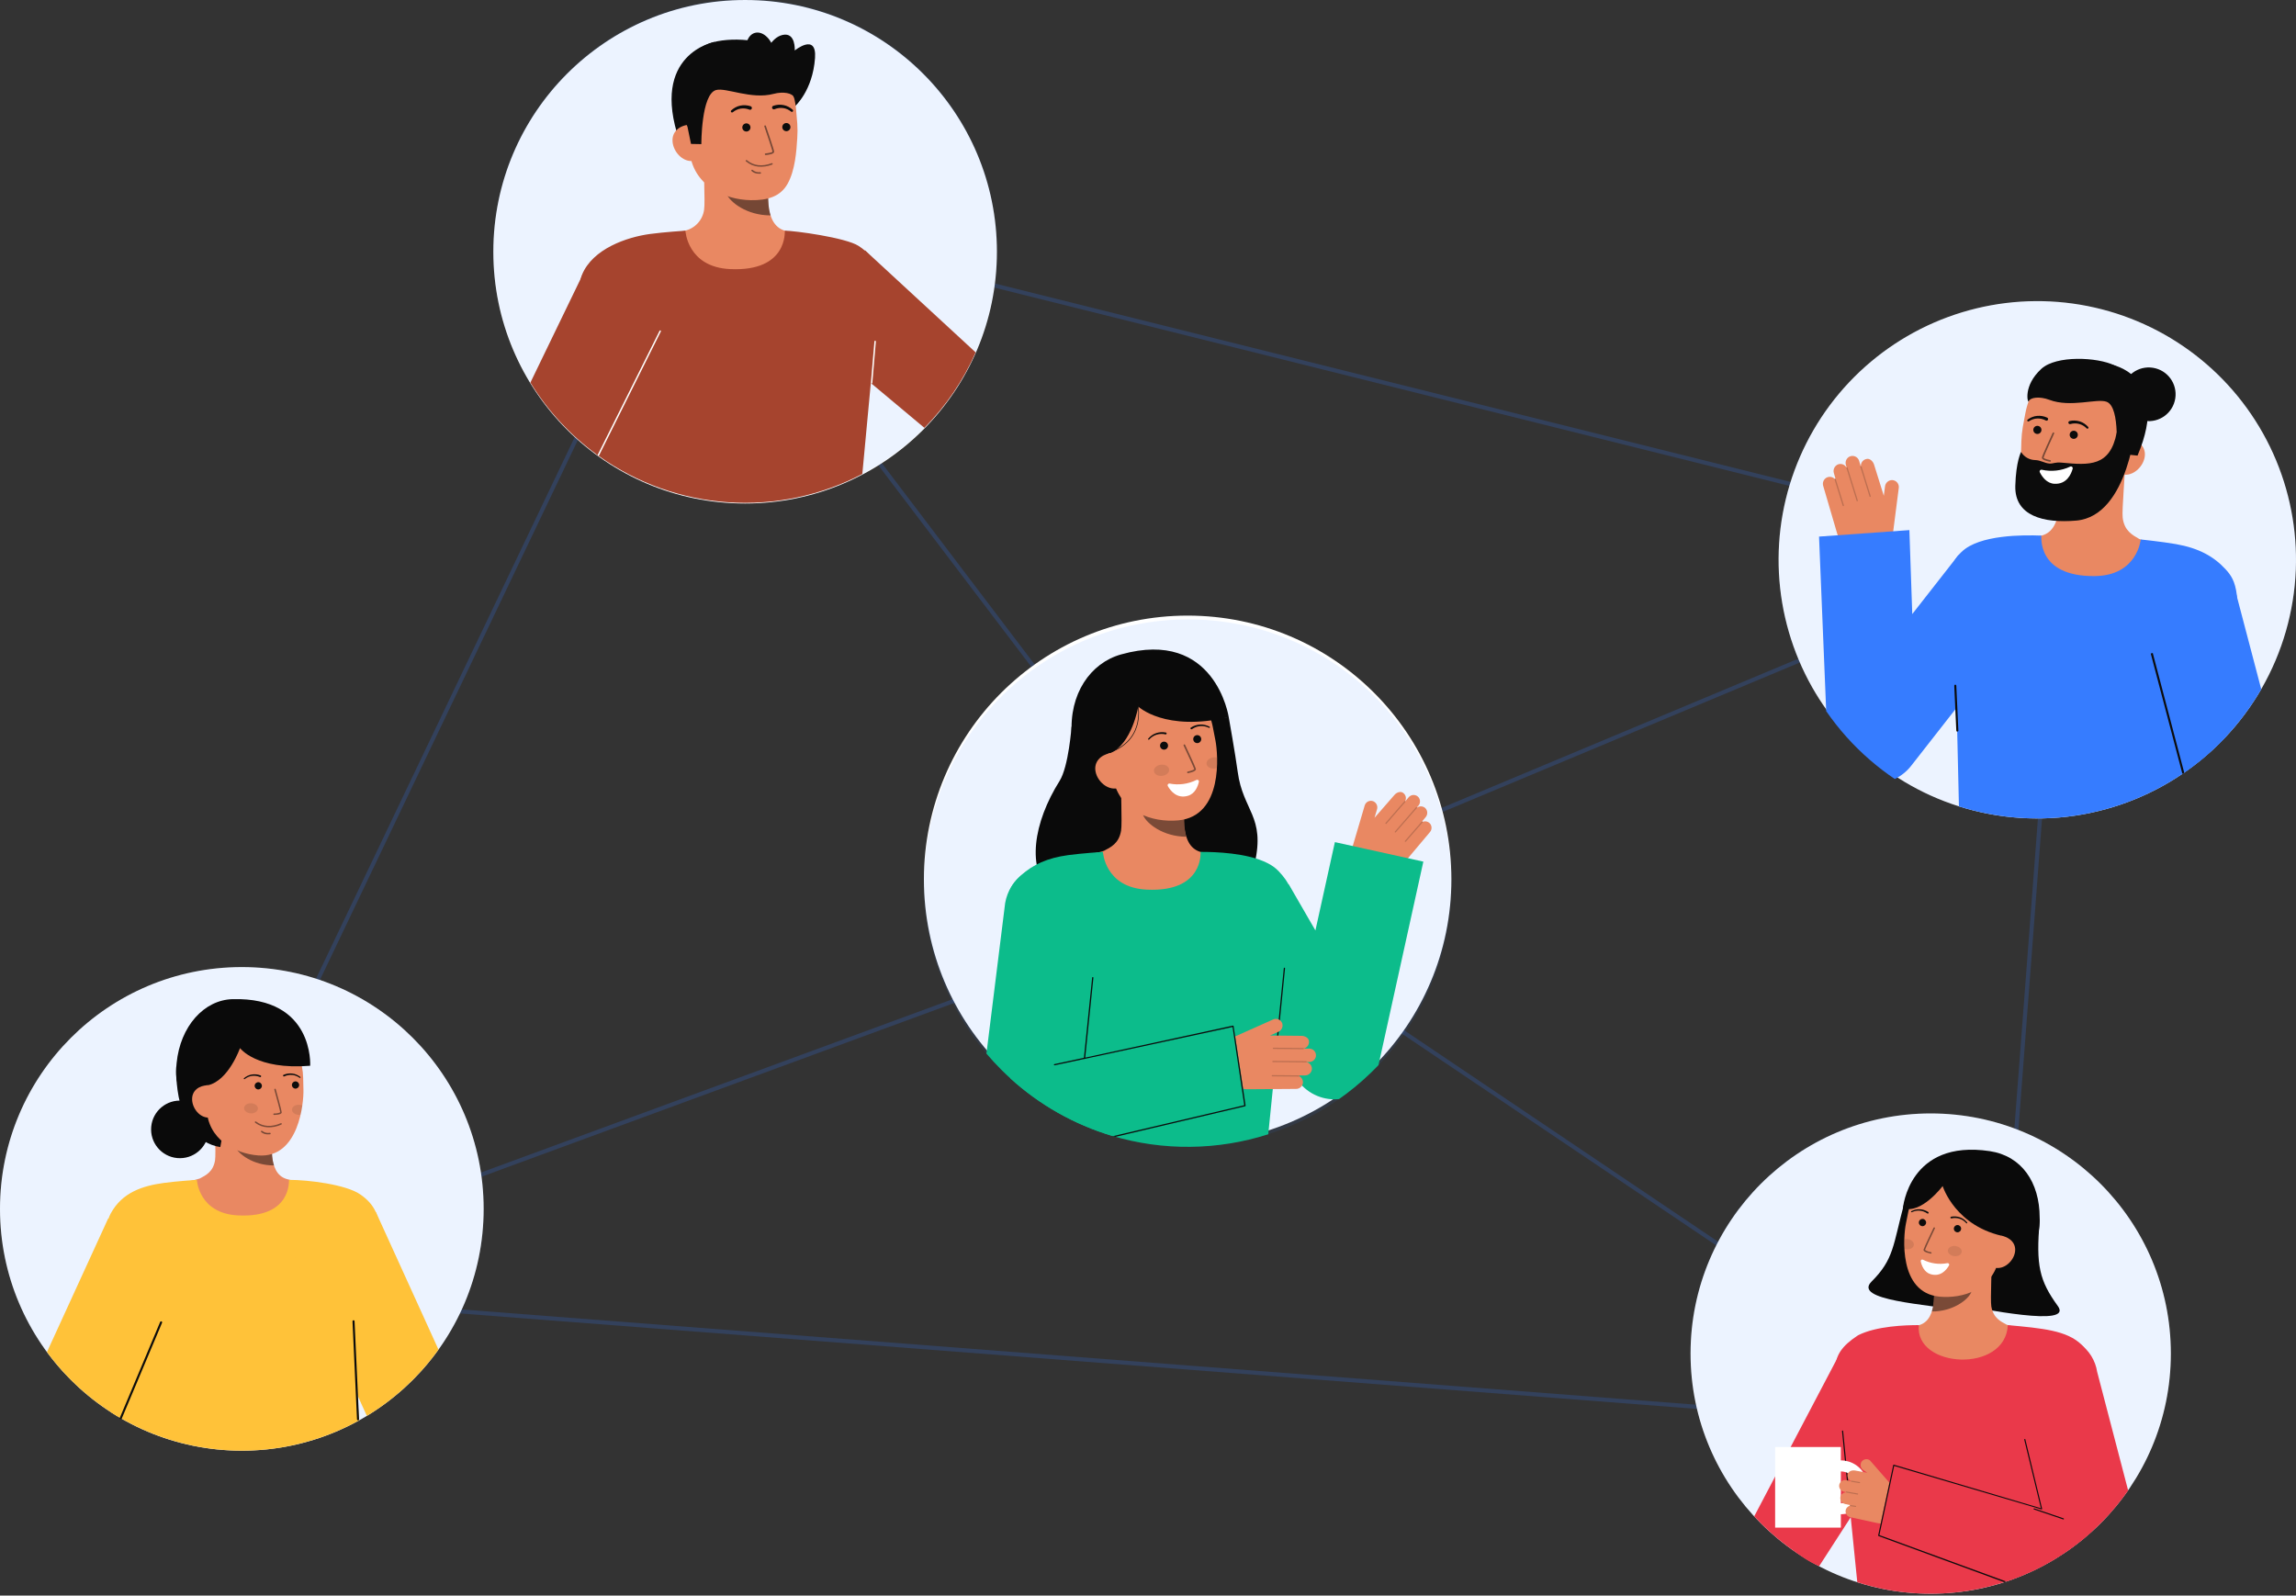 <svg id="ezZc1MtSrIq1" xmlns="http://www.w3.org/2000/svg" xmlns:xlink="http://www.w3.org/1999/xlink" viewBox="0 0 600 417" shape-rendering="geometricPrecision" text-rendering="geometricPrecision">
<rect x="0" y="0" width="600" height="417" fill="#333333" stroke="none"/>
<style><![CDATA[
#ezZc1MtSrIq9_tr {animation: ezZc1MtSrIq9_tr__tr 2000ms linear infinite normal forwards}@keyframes ezZc1MtSrIq9_tr__tr { 0% {transform: translate(547.241px,115.747px) rotate(8.835deg)} 30% {transform: translate(547.241px,115.747px) rotate(0deg)} 100% {transform: translate(547.241px,115.747px) rotate(8.835deg)}} #ezZc1MtSrIq24_to {animation: ezZc1MtSrIq24_to__to 2000ms linear infinite normal forwards}@keyframes ezZc1MtSrIq24_to__to { 0% {transform: translate(501.922px,162.446px)} 50% {transform: translate(502.664px,164.338px)} 100% {transform: translate(501.922px,162.446px)}} #ezZc1MtSrIq24_tr {animation: ezZc1MtSrIq24_tr__tr 2000ms linear infinite normal forwards}@keyframes ezZc1MtSrIq24_tr__tr { 0% {transform: rotate(5deg)} 50% {transform: rotate(0deg)} 100% {transform: rotate(5deg)}} #ezZc1MtSrIq51_to {animation: ezZc1MtSrIq51_to__to 2000ms linear infinite normal forwards}@keyframes ezZc1MtSrIq51_to__to { 0% {transform: translate(312.719px,193.204px)} 15% {transform: translate(313.718px,193.198px)} 45% {transform: translate(313.718px,193.198px)} 70% {transform: translate(312.719px,193.204px)} 100% {transform: translate(312.719px,193.204px)}} #ezZc1MtSrIq52_to {animation: ezZc1MtSrIq52_to__to 2000ms linear infinite normal forwards}@keyframes ezZc1MtSrIq52_to__to { 0% {transform: translate(304.055px,194.963px)} 15% {transform: translate(305.055px,194.956px)} 45% {transform: translate(305.055px,194.956px)} 70% {transform: translate(304.055px,194.963px)} 100% {transform: translate(304.055px,194.963px)}} #ezZc1MtSrIq54_to {animation: ezZc1MtSrIq54_to__to 2000ms linear infinite normal forwards}@keyframes ezZc1MtSrIq54_to__to { 0% {transform: translate(345.201px,247.149px)} 50% {transform: translate(345.614px,244.528px)} 100% {transform: translate(345.201px,247.149px)}} #ezZc1MtSrIq54_tr {animation: ezZc1MtSrIq54_tr__tr 2000ms linear infinite normal forwards}@keyframes ezZc1MtSrIq54_tr__tr { 0% {transform: rotate(0deg)} 50% {transform: rotate(-5.153deg)} 100% {transform: rotate(0deg)}} #ezZc1MtSrIq79_tr {animation: ezZc1MtSrIq79_tr__tr 2000ms linear infinite normal forwards}@keyframes ezZc1MtSrIq79_tr__tr { 0% {transform: translate(60.663px,282.43px) rotate(5.271deg)} 50% {transform: translate(60.663px,282.43px) rotate(-4.504deg)} 100% {transform: translate(60.663px,282.43px) rotate(5.271deg)}} #ezZc1MtSrIq95_to {animation: ezZc1MtSrIq95_to__to 2000ms linear infinite normal forwards}@keyframes ezZc1MtSrIq95_to__to { 0% {transform: translate(31.274px,344.419px)} 50% {transform: translate(30.312px,342.139px)} 100% {transform: translate(31.274px,344.419px)}} #ezZc1MtSrIq95_tr {animation: ezZc1MtSrIq95_tr__tr 2000ms linear infinite normal forwards}@keyframes ezZc1MtSrIq95_tr__tr { 0% {transform: rotate(0deg)} 50% {transform: rotate(5deg)} 100% {transform: rotate(0deg)}} #ezZc1MtSrIq96_to {animation: ezZc1MtSrIq96_to__to 2000ms linear infinite normal forwards}@keyframes ezZc1MtSrIq96_to__to { 0% {transform: translate(95.388px,343.403px)} 50% {transform: translate(97.277px,342.139px)} 100% {transform: translate(95.388px,343.403px)}} #ezZc1MtSrIq96_tr {animation: ezZc1MtSrIq96_tr__tr 2000ms linear infinite normal forwards}@keyframes ezZc1MtSrIq96_tr__tr { 0% {transform: rotate(0deg)} 50% {transform: rotate(-5.095deg)} 100% {transform: rotate(0deg)}} #ezZc1MtSrIq102_tr {animation: ezZc1MtSrIq102_tr__tr 2000ms linear infinite normal forwards}@keyframes ezZc1MtSrIq102_tr__tr { 0% {transform: translate(193.176px,30.083px) rotate(6.174deg)} 50% {transform: translate(193.176px,30.083px) rotate(0deg)} 100% {transform: translate(193.176px,30.083px) rotate(6.174deg)}} #ezZc1MtSrIq120_to {animation: ezZc1MtSrIq120_to__to 2000ms linear infinite normal forwards}@keyframes ezZc1MtSrIq120_to__to { 0% {transform: translate(232.376px,88.804px)} 50% {transform: translate(231.494px,90.541px)} 100% {transform: translate(232.376px,88.804px)}} #ezZc1MtSrIq120_tr {animation: ezZc1MtSrIq120_tr__tr 2000ms linear infinite normal forwards}@keyframes ezZc1MtSrIq120_tr__tr { 0% {transform: rotate(0deg)} 50% {transform: rotate(4.715deg)} 100% {transform: rotate(0deg)}} #ezZc1MtSrIq142_to {animation: ezZc1MtSrIq142_to__to 2000ms linear infinite normal forwards}@keyframes ezZc1MtSrIq142_to__to { 0% {transform: translate(510.01px,381.346px)} 50% {transform: translate(508.437px,381.7px)} 100% {transform: translate(510.01px,381.346px)}} #ezZc1MtSrIq142_tr {animation: ezZc1MtSrIq142_tr__tr 2000ms linear infinite normal forwards}@keyframes ezZc1MtSrIq142_tr__tr { 0% {transform: rotate(0deg)} 50% {transform: rotate(4deg)} 100% {transform: rotate(0deg)}}
]]></style>
<g clip-path="url(#ezZc1MtSrIq154)"><g><path d="M179.435,53.998l-.427-.108L43.61,337.358L520.917,374.204l.538.041l17.489-230.111.034-.453L179.435,53.998ZM316.55,236.293L45.488,335.921L179.409,55.548L316.55,236.293Zm.795.854L518.969,372.972L46.937,336.536L317.345,237.147Zm.249-1.257L180.656,55.41L536.703,144.22L317.594,235.89ZM520.493,372.703L318.546,236.659l219.258-91.733-17.311,227.777Z" opacity="0.2" fill="#367cff"/><path d="M599.948,148.926c-.431,10.912-3.499,21.558-8.939,31.028-5.441,9.47-13.093,17.481-22.304,23.35-9.21,5.869-19.704,9.421-30.586,10.352-10.881.931-21.827-.787-31.9-5.006-4.725-1.98-9.205-4.497-13.354-7.502-7.93-5.725-14.53-13.095-19.349-21.606v-.007c-5.137-9.103-8.095-19.273-8.639-29.712s1.34-20.861,5.504-30.449s10.494-18.08,18.493-24.808c8-6.729,17.45-11.51,27.61-13.97c10.159-2.46,20.75-2.53,30.941-.206c10.192,2.324,19.705,6.98,27.793,13.602c8.088,6.622,14.531,15.028,18.822,24.56c4.291,9.531,6.313,19.928,5.908,30.373v.001Z" fill="#fff"/><g transform="translate(0 0)"><path d="M599.948,148.926c-.431,10.912-3.499,21.558-8.939,31.028-5.441,9.47-13.093,17.481-22.304,23.35-9.21,5.869-19.704,9.421-30.586,10.352-10.881.931-21.827-.787-31.9-5.006-4.725-1.98-9.205-4.497-13.354-7.502-7.93-5.725-14.53-13.095-19.349-21.606v-.007c-5.137-9.103-8.095-19.273-8.639-29.712s1.34-20.861,5.504-30.449s10.494-18.08,18.493-24.808c8-6.729,17.45-11.51,27.61-13.97c10.159-2.46,20.75-2.53,30.941-.206c10.192,2.324,19.705,6.98,27.793,13.602c8.088,6.622,14.531,15.028,18.822,24.56c4.291,9.531,6.313,19.928,5.908,30.373v.001Z" opacity="0.09" fill="#367cff"/><path d="M530.33,140.66c.075-.007.373,13.886,16.522,13.303c11.18-.403,15.614-12.076,15.87-12.066-1.192-.302-3.202-.753-3.724-1.058-1.719-1.011-3.853-2.076-4.287-5.507-.249-1.978.694-12.008.601-14.002l-17.26,3.155c.076,4.208,1.372,14.005-4.56,15.5-.988.248-2.049.469-3.162.675Z" fill="#e98862"/><g id="ezZc1MtSrIq9_tr" transform="translate(547.241,115.747) rotate(8.835)"><g transform="translate(-547.241,-115.747)"><path d="M541.276,133.697c6.766-.484,14.928-4.603,15.212-13.772l.256-8.271c.283-9.166-4.304-16.747-12.932-17.014-8.631-.269-15.313,6.965-15.596,16.132l-.113,3.661c-.017,1.259.051,2.517.205,3.766.383,3.303.978,8.326,3.153,11.755c2.053,3.238,5.493,4.051,9.815,3.743Z" transform="translate(.086 0.058)" fill="#e98862"/><path d="M555.865,122.704c2.623.08,4.836-2.66,4.917-5.283.082-2.622-2-4.135-4.623-4.216l-1.406,1.715-1.143,7.714l2.255.07Z" transform="translate(.086 0.058)" fill="#e98862"/><path d="M528.66,120.968c.474.561,1.08.996,1.765,1.263.684.268,1.425.36,2.154.268c1.56-.197,2.595.443,3.897.315c1.093-.108,1.283-.613,3.148-.723c7.202-.427,12.606-.881,12.957-9.918l4.583-4.071c0,0,2.048,25.043-11.497,28.372-8.324,2.044-16.13,1.297-17.134-6.52-.815-6.352.127-8.986.127-8.986Z" transform="translate(.086 0.058)" fill="#0c0c0c"/><path d="M532.072,115.737c.587,0,1.063-.476,1.063-1.063c0-.588-.476-1.064-1.063-1.064-.588,0-1.064.476-1.064,1.064c0,.587.476,1.063,1.064,1.063Z" fill="#0c0c0c"/><path d="M541.573,115.539c.587,0,1.064-.476,1.064-1.063c0-.588-.477-1.064-1.064-1.064s-1.063.476-1.063,1.064c0,.587.476,1.063,1.063,1.063Z" transform="translate(.086 0)" fill="#0c0c0c"/><path d="M553.332,118.44c0,0-.65-12.99-4.569-13.863-2.611-.582-9.032,3.02-14.897,1.79-2.566-.538-5.022.054-5.293,1.266-.107.48-2.138-3.776,1.991-8.954c3.286-4.123,13.973-5.283,18.727-3.825c13.165,4.038,7.399,18.932,7.399,18.932l-.672,4.462-2.686.192Z" transform="translate(.086 0.058)" fill="#0c0c0c"/><path d="M559.314,107.965c3.875,0,7.016-3.141,7.016-7.016c0-3.875-3.141-7.016-7.016-7.016-3.874,0-7.016,3.141-7.016,7.016c0,3.875,3.142,7.016,7.016,7.016Z" transform="translate(.086 0.058)" fill="#0c0c0c"/><path d="M534.031,111.06c-.873-.258-1.799-.277-2.682-.053-.435.106-.851.278-1.234.509-.38.226-.73.499-1.041.812-.054.049-.087.117-.091.189s.021.143.069.197c.049.054.117.087.189.091s.143-.021.197-.069l.017-.014c.29-.262.612-.487.959-.668.341-.181.707-.309,1.086-.38.748-.146,1.522-.092,2.243.157l.027.01c.051.02.105.029.16.028.054-.002.108-.014.158-.037.049-.022.094-.054.131-.094.038-.04.066-.087.085-.138.019-.052.027-.106.025-.161-.002-.054-.016-.108-.039-.157s-.056-.093-.097-.13c-.04-.036-.088-.064-.139-.082l-.023-.01Z" transform="translate(.086 0.058)" fill="#0c0c0c"/><path d="M540.298,111.832c.692-.319,1.457-.448,2.216-.374.385.033.762.125,1.119.273.362.146.704.338,1.018.57l.017.012c.059.038.13.053.199.04.068-.012.13-.051.171-.107s.06-.127.051-.196-.044-.133-.098-.177c-.34-.282-.715-.52-1.115-.708-.404-.192-.835-.322-1.278-.387-.9-.135-1.821-.026-2.665.316-.099.043-.177.123-.218.223-.04.1-.04.212.002.312.041.1.12.179.22.221.099.042.211.043.312.003l.019-.008.03-.013Z" transform="translate(.086 0)" fill="#0c0c0c"/><path d="M534.731,124.728c2.55.17,5.084-.516,7.201-1.948.074-.049.16-.076.248-.078.088-.003.176.02.251.066.076.045.138.112.177.191.04.079.056.168.047.256-.17,1.506-.914,4.276-4.075,4.629-2.04.228-3.519-1.339-4.264-2.381-.052-.072-.082-.158-.086-.246-.005-.089.016-.177.059-.254.044-.077.109-.14.187-.182.078-.041.167-.06.255-.053v0Z" transform="translate(.086 0.058)" fill="#fff"/><path d="M548.377,94.818c0,0,16.163.198,10.59,22.473l-1.517.074-3.082.15" fill="#0c0c0c"/><g opacity="0.52"><path d="M536.605,122.396h-.017c-.845-.025-2.26-.159-2.243-.791.015-.524,1.609-6.139,1.791-6.778.016-.055.052-.102.102-.13.05-.027.109-.034.164-.019.055.016.101.053.129.103s.035.108.019.163c-.708,2.487-1.764,6.317-1.775,6.671.079.152.949.323,1.825.348.057,0,.112.022.153.061.04.04.064.095.064.152.001.057-.021.112-.061.153s-.094.064-.151.065v.002Z" fill="#0c0c0c"/></g></g></g><path d="M583.384,175.351c-.601,4.542-1.188,10.781-1.712,17.231-2.049,2.181-4.24,4.223-6.558,6.115-1.474,1.197-2.995,2.335-4.563,3.414-8.48,5.788-18.165,9.574-28.323,11.069s-20.523.662-30.312-2.437c-.133-5.992-.315-14.074-.496-21.479-.207-8.541-.416-16.188-.529-18.701-.463-9.973-3.107-16.627-1.108-22.068.597-1.61,1.558-3.062,2.807-4.241c4.656-4.557,16.222-4.453,20.861-4.273.08.004-1.353,10.71,13.91,10.58c11.218-.092,12.059-9.572,12.059-9.572s5.528.575,9.199,1.213c6.005,1.051,9.909,3.254,12.947,6.543c2.834,3.067,4.506,6.322,1.818,26.606Z" fill="#367cff"/><g id="ezZc1MtSrIq24_to" transform="translate(501.922,162.446)"><g id="ezZc1MtSrIq24_tr" transform="rotate(5)"><g transform="translate(-502.867,-163.916)"><path d="M493.657,141.037l.461-11.423c.011-.252-.031-.502-.123-.736-.092-.235-.231-.447-.41-.624-.178-.177-.392-.315-.626-.405-.235-.091-.486-.131-.737-.118-.463.037-.895.245-1.213.583s-.499.782-.509,1.246l-.099,2.45-3.226-7.845c-.343-.879-1.326-1.738-2.287-1.287-.38.149-.699.422-.905.776-.205.354-.284.767-.224,1.171-.009.001-.018.003-.027.006-.006.004-.012.007-.017.012l-.53-1.355c-.098-.251-.251-.476-.447-.661-.197-.184-.432-.322-.689-.404-.256-.082-.528-.106-.795-.069-.267.036-.522.132-.748.28-.35.239-.607.592-.729.999-.121.406-.099.842.063,1.235l.225.576c-.014.014-.025.031-.033.049-.242-.354-.603-.61-1.017-.723-.413-.112-.854-.074-1.242.108-.419.212-.743.575-.907,1.015-.164.441-.155.926.023,1.361l.56,1.432c-.022-.015-.047-.024-.074-.027-.026-.003-.053,0-.078.01-.029.013-.053.034-.071.06-.303-.255-.683-.404-1.079-.423s-.788.093-1.115.318c-.338.244-.584.595-.698.996s-.089.828.07,1.214l4.722,12.082c.66,1.69,1.81,3.144,3.303,4.177c1.493,1.032,3.259,1.595,5.074,1.616v0c1.565.019,3.075-.573,4.21-1.651c1.135-1.077,1.805-2.554,1.869-4.118l.075-1.903Z" fill="#e98862"/><path d="M531.471,158.947L503.67,201.691c-1.012,1.553-2.366,2.854-3.959,3.803-2.369-1.307-4.656-2.758-6.847-4.346-4.669-3.369-8.889-7.322-12.556-11.761l-5.839-45.277l23.37-3.745l2.665,21.794l10.677-16.414l20.29,13.202Z" fill="#367cff"/><g opacity="0.2"><path d="M483.657,134.046c-.041.016-.087.015-.127-.002-.04-.018-.072-.05-.088-.091l-3.412-8.331c-.016-.041-.016-.086.002-.127.017-.04.049-.072.089-.088.041-.015.086-.014.126.003.039.017.072.048.09.087l3.411,8.332c.017.041.017.087,0,.128-.018.041-.05.073-.091.09v-.001Z" fill="#0c0c0c"/></g><g opacity="0.2"><path d="M486.912,132.606c-.04.016-.086.015-.126-.002s-.072-.05-.089-.09l-3.057-7.465c-.01-.021-.015-.043-.016-.066s.003-.045.011-.066c.009-.022.021-.041.037-.057s.035-.029.056-.038c.021-.008.044-.012.066-.012.023,0,.045.006.066.015s.039.023.055.039c.015.017.027.037.034.058l3.057,7.465c.009.021.013.042.013.064s-.005.044-.013.064c-.008.021-.021.039-.037.054-.015.016-.034.028-.054.036l-.003.001Z" fill="#0c0c0c"/></g><g opacity="0.2"><path d="M480.14,135.625c-.041.016-.086.015-.126-.002-.041-.018-.072-.05-.089-.091l-2.721-6.645c-.017-.041-.017-.087,0-.128s.05-.073.091-.09.087-.017.127,0c.041.018.074.05.09.091l2.724,6.644c.016.041.016.087-.001.128s-.05.073-.091.09l-.004.003Z" fill="#0c0c0c"/></g></g></g></g><path d="M511.486,191.21c-.068-.002-.131-.03-.179-.078-.048-.047-.076-.111-.079-.178l-.534-11.728c-.003-.071.022-.141.071-.194.048-.052.115-.084.186-.087.072-.003.141.022.194.07s.084.116.087.187l.533,11.727c.004.072-.021.141-.069.194-.048.052-.115.084-.187.087h-.023Z" fill="#0c0c0c"/><path d="M590.923,180.155c-4.109,7.083-9.465,13.365-15.809,18.542-1.474,1.197-2.995,2.335-4.563,3.414L559.692,160.8l24.454-6.432l6.777,25.787Z" fill="#367cff"/><path d="M570.789,201.949c-.078.051-.162.108-.238.162-.077.054-.155.107-.233.157l-8.276-31.47.523-.136l8.224,31.287Z" fill="#0c0c0c"/></g><path d="M310.359,299.732c38.064,0,68.921-30.857,68.921-68.921s-30.857-68.92-68.921-68.92c-38.063,0-68.92,30.856-68.92,68.92s30.857,68.921,68.92,68.921Z" transform="translate(0-1)" fill="#fff"/><path d="M379.28,230.809c0,13.631-4.042,26.956-11.615,38.29s-18.337,20.167-30.93,25.383c-12.594,5.217-26.451,6.582-39.82,3.922-13.369-2.659-25.649-9.223-35.288-18.861-9.639-9.639-16.203-21.919-18.862-35.288s-1.294-27.227,3.922-39.82c5.216-12.594,14.05-23.357,25.384-30.93s24.658-11.615,38.289-11.615c9.06-.034,18.038,1.726,26.414,5.178c8.377,3.451,15.988,8.527,22.395,14.933c6.406,6.406,11.481,14.017,14.933,22.394s5.211,17.354,5.178,26.414v0Z" opacity="0.09" fill="#367cff"/><g transform="matrix(1 0.006-.006 1 1.308-1.909)"><path d="M279.851,190.16c0,0-.693,10.404-3.034,14.179-6.738,10.867-8.691,23.092-1.942,29.48c6.748,6.389,49.79,6.476,53.051-8.214c2.743-12.368-3.146-13.698-4.579-23.9-.649-4.617-2.433-14.297-2.433-14.297" fill="#0a0a0a"/><path d="M316.784,223.449c-.074-.01-.898,13.671-16.791,12.48-11.003-.824-14.926-12.497-15.178-12.497c1.186-.252,3.184-.619,3.712-.9c1.732-.931,3.876-1.899,4.434-5.264.323-1.937-.224-11.86-.053-13.822l16.888,3.769c-.235,4.143-1.887,13.75,3.902,15.45.96.28,1.998.538,3.086.784Z" fill="#e98862"/><path d="M310.03,218.738c-.264-.853-.435-1.732-.508-2.621-.185-2.031-.148-4.075.11-6.097-3.432-.463-6.666-1.88-9.334-4.089-.313,1.159-2.038,6.219-1.56,7.32.905,2.08,5.144,5.487,11.292,5.487Z" opacity="0.5" fill="#0c0c0c"/><path d="M307.847,214.476c-6.659.645-15.275-2.02-17.059-10.887l-1.611-8.001c-1.784-8.867,1.426-16.993,9.775-18.673c8.349-1.681,16.037,4.25,17.821,13.119l.713,3.542c.685,3.403,2.241,19.75-9.639,20.9Z" fill="#e98862"/><path d="M303.613,202.858c1.096-.131,1.907-.888,1.811-1.692s-1.062-1.35-2.158-1.219-1.906.888-1.81,1.692s1.062,1.35,2.157,1.219Z" opacity="0.1" fill="#0c0c0c"/><path d="M315.192,199.643c.099.802,1.064,1.345,2.16,1.218.189-.023.376-.065.557-.126.05-.957.054-1.878.026-2.73-.305-.076-.621-.095-.932-.054-1.095.128-1.906.886-1.811,1.692Z" opacity="0.1" fill="#0c0c0c"/><path d="M310.351,202.123h.016c.338-.071.672-.161,1.001-.269.49-.161,1.129-.433,1.042-.876-.102-.506-2.582-5.679-2.866-6.267-.026-.048-.07-.085-.122-.101-.053-.017-.11-.013-.159.011-.05.023-.089.065-.108.117-.02.051-.019.108.002.159c1.058,2.206,2.763,5.825,2.831,6.165-.053.159-.866.469-1.706.638-.053.012-.1.044-.13.09-.031.045-.043.1-.034.154.008.054.037.103.081.136.043.034.097.049.152.044v-.001Z" opacity="0.5" fill="#0c0c0c"/><path d="M282.516,198.46l7.485-1.462c5.654-2.367,7.258-12.218,7.258-12.218s6.978,6.645,23.655,2.627c0,0-3.623-23.281-28.247-16.214-7.941,2.278-13.565,10.372-12.728,21.091.585,7.514,2.577,6.176,2.577,6.176Z" fill="#0a0a0a"/><path d="M291.85,206.186c-2.537.511-5.14-1.789-5.649-4.327-.508-2.538,1.264-4.35,3.802-4.861l1.649,1.437l2.381,7.312-2.183.439Z" fill="#e98862"/><path d="M311.344,190.586c.635-.449,1.377-.722,2.152-.791.389-.037.781-.015,1.164.064.385.079.76.205,1.114.377l.011.005c.04.016.083.016.122,0c.039-.015.071-.045.089-.083s.021-.081.008-.121c-.014-.04-.042-.074-.079-.094-.375-.198-.774-.348-1.187-.446-.416-.101-.844-.14-1.271-.113-.865.048-1.701.326-2.421.807-.028.018-.052.041-.071.068s-.032.058-.038.09c-.007.033-.007.066-.001.099.007.032.02.063.039.09.018.028.042.051.07.069s.059.03.092.035c.032.006.066.005.098-.002.032-.008.062-.022.089-.041l.006-.004.014-.009Z" fill="#0c0c0c"/><path d="M304.507,191.531c-.85-.169-1.73-.107-2.548.18-.404.139-.785.339-1.129.592-.344.249-.655.54-.926.867-.028.033-.042.075-.039.117.003.043.022.082.053.111.032.029.073.044.116.043s.083-.019.113-.049l.009-.009c.261-.295.558-.556.884-.776.323-.22.677-.39,1.051-.505.742-.232,1.532-.265,2.291-.093l.019.004c.031.009.064.011.097.006.033-.004.064-.015.092-.032s.053-.039.073-.066c.019-.026.033-.056.041-.088s.009-.065.004-.098c-.006-.032-.017-.063-.035-.091-.017-.028-.04-.052-.067-.071s-.057-.032-.089-.039l-.01-.003Z" fill="#0c0c0c"/><path d="M312.583,203.871c-2.164,1.1-4.632,1.448-7.015.989-.083-.016-.168-.008-.246.023s-.145.084-.195.152c-.049.068-.078.149-.083.233-.005.083.014.167.055.24.712,1.252,2.396,3.393,5.287,2.521c1.867-.564,2.572-2.484,2.834-3.672.018-.083.012-.168-.017-.247s-.08-.148-.147-.199-.147-.082-.231-.089c-.083-.007-.168.01-.242.049Z" fill="#fff"/><g id="ezZc1MtSrIq51_to" transform="translate(312.719,193.204)"><path d="M312.718,194.249c.578,0,1.046-.468,1.046-1.045s-.468-1.045-1.046-1.045c-.577,0-1.045.468-1.045,1.045s.468,1.045,1.045,1.045Z" transform="translate(-312.719,-193.204)" fill="#0c0c0c"/></g><g id="ezZc1MtSrIq52_to" transform="translate(304.055,194.963)"><path d="M302.673,196.008c.577,0,1.045-.468,1.045-1.046c0-.577-.468-1.045-1.045-1.045s-1.045.468-1.045,1.045c0,.578.468,1.046,1.045,1.046Z" transform="translate(-302.673,-194.963)" fill="#0c0c0c"/></g><path d="M290.006,196.875c5.031-1.872,6.701-5.347,7.215-7.933.333-1.724.302-3.499-.091-5.211l-.156.043c.387,1.689.417,3.441.088,5.143-.508,2.543-2.152,5.962-7.113,7.807l.057.151Z" fill="#0c0c0c"/></g><g id="ezZc1MtSrIq54_to" transform="translate(345.201,247.149)"><g id="ezZc1MtSrIq54_tr" transform="rotate(0)"><g transform="translate(-345.201,-247.149)"><path d="M353.621,220.724l3.012-10.221c.066-.224.179-.433.33-.612.151-.178.337-.324.548-.426.21-.103.44-.161.673-.17.234-.009.468.03.685.116.397.171.717.484.897.877s.207.839.077,1.251l-.646,2.192l5.193-5.96c.566-.673,1.69-1.136,2.403-.452.291.246.491.583.567.956.075.374.021.762-.152,1.101.007.004.015.008.021.014.005.004.009.009.012.015l.873-1.038c.161-.192.364-.345.593-.449.228-.104.477-.155.728-.151.251.005.498.065.722.177.225.112.422.273.577.471.237.316.358.704.344,1.099-.015.395-.165.774-.425,1.071l-.371.442c.008.017.013.035.014.054.32-.24.715-.358,1.114-.334.4.025.777.191,1.065.468.307.312.485.729.497,1.167.013.437-.139.864-.427,1.194l-.923,1.096c.024-.006.049-.007.074-.002.024.006.046.017.066.032.021.02.037.046.044.075.345-.134.724-.151,1.08-.049.355.103.667.319.888.617.225.316.337.699.317,1.087-.019.388-.169.758-.425,1.05l-7.781,9.253c-1.089,1.294-2.539,2.233-4.165,2.698-1.626.464-3.354.433-4.962-.091v0c-1.386-.452-2.542-1.426-3.221-2.716s-.829-2.795-.417-4.193l.501-1.709Z" fill="#e98862"/><g opacity="0.2"><path d="M362.094,215.303c.032.025.071.037.112.034.04-.003.077-.022.104-.052l4.93-5.674c.028-.031.041-.072.038-.113s-.022-.079-.053-.106-.072-.041-.113-.038-.08.022-.107.053l-4.931,5.673c-.013.016-.023.034-.03.053-.006.02-.009.04-.007.06.001.021.007.041.016.059s.022.035.037.048l.004.003Z" fill="#0c0c0c"/></g><g opacity="0.2"><path d="M364.537,217.546c.031.025.071.038.111.035.04-.004.077-.022.104-.053l5.503-6.332c.013-.015.023-.033.03-.052.006-.02.009-.04.007-.061-.001-.02-.007-.04-.016-.058s-.022-.035-.037-.048c-.032-.026-.072-.038-.113-.035-.041.002-.079.021-.106.051l-5.499,6.331c-.014.016-.024.034-.031.053-.006.019-.009.04-.007.06.001.021.007.041.016.059s.022.034.037.048l.001.002Z" fill="#0c0c0c"/></g><g opacity="0.2"><path d="M367.168,219.992c.031.025.071.038.111.034.04-.003.077-.022.104-.052l4.39-5.05c.024-.032.036-.071.032-.111s-.023-.076-.053-.103c-.03-.026-.069-.039-.109-.038-.04.002-.077.019-.105.047l-4.39,5.051c-.013.016-.024.034-.03.053-.007.019-.009.04-.008.06.002.021.007.041.016.059s.022.034.038.048l.004.002Z" fill="#0c0c0c"/></g><path d="M371.955,225.186l-11.647,52.838c-.027.119-.054.242-.086.361-2.616,2.737-5.449,5.257-8.473,7.536-.608.452-1.216.899-1.84,1.329-.386.043-.774.065-1.162.065-2.076-.001-4.115-.547-5.913-1.585-1.797-1.038-3.291-2.53-4.329-4.327l-22.197-38.407l20.497-11.84l6.945,12.018l5.089-23.084l23.116,5.096Z" fill="#0cbc8b"/></g></g></g><path d="M336.11,249.276c-.07.839-.209,2.335-.403,4.304-.968,10.065-3.233,32.498-4.282,42.864-13.253,4.237-27.474,4.381-40.81.414h-.005c-9.849-2.948-18.911-8.065-26.522-14.976.044-9.269-.091-19.695-.715-26.398-1.867-20.029-.102-23.165,2.797-26.064.237-.237.485-.468.732-.694c2.996-2.722,6.757-4.497,12.239-5.24c3.625-.489,9.08-.844,9.08-.844s.463,9.349,11.475,9.865c14.993.705,13.992-9.865,14.068-9.865c3.771,0,12.163.236,17.456,2.931.006,0,.006,0,.011.006c1.066.519,2.036,1.215,2.867,2.06c6.063,6.423,3.072,9.17,2.012,21.637Z" fill="#0cbc8b"/><path d="M333.799,271.841c-.007,0-.014,0-.021,0-.042-.006-.08-.029-.106-.063s-.037-.077-.031-.119l1.848-18.618c.002-.022.009-.042.019-.061.011-.018.025-.034.042-.047s.037-.022.058-.027c.02-.006.042-.007.063-.003.042.006.081.028.106.062.026.034.037.077.032.12l-1.848,18.618c-.006.039-.026.074-.055.099-.03.026-.068.039-.107.039v0Z" fill="#0c0c0c"/><path d="M322.614,270.944l10.1-4.511c.222-.099.461-.15.704-.151s.483.049.706.145c.222.097.422.239.587.418.165.178.291.389.37.618.133.429.102.891-.087,1.298s-.522.73-.935.905l-2.166.968l8.207.085c.915-.007,2.037.569,1.976,1.593.003.396-.129.781-.373,1.092s-.587.531-.971.622c.002.009.003.017.003.026-.001.007-.002.013-.003.02l1.407-.01c.26-.001.518.055.754.165.235.111.444.272.609.473.166.201.284.436.348.689.063.253.069.516.017.771-.09.401-.315.758-.637,1.013-.321.254-.721.391-1.132.386l-.598.004c-.008.018-.019.034-.033.047.406.091.765.323,1.015.655s.374.742.349,1.156c-.04.453-.25.874-.587,1.179s-.777.472-1.231.468l-1.488.01c.022.014.039.034.051.057.012.022.019.048.019.074-.001.03-.011.059-.029.085.339.181.609.469.768.819s.199.742.113,1.117c-.098.391-.325.738-.644.985-.319.246-.712.377-1.116.372l-12.55.09c-1.755.012-3.475-.5-4.938-1.471s-2.602-2.357-3.272-3.98v0c-.578-1.399-.588-2.969-.027-4.375.561-1.407,1.648-2.539,3.031-3.156l1.683-.751Z" fill="#e98862"/><g opacity="0.2"><path d="M332.608,273.982c0,.043.017.084.047.114.03.031.071.048.114.048l7.805.07c.043,0,.084-.016.114-.046.031-.03.048-.071.048-.114.001-.043-.016-.084-.046-.115-.03-.03-.071-.047-.114-.048l-7.805-.07c-.043,0-.084.017-.114.047-.031.03-.048.071-.048.114h-.001Z" fill="#0c0c0c"/></g><g opacity="0.2"><path d="M332.482,277.425c0,.043.017.084.047.114.031.03.072.047.114.047l8.71.079c.043,0,.084-.017.114-.048.03-.03.047-.071.047-.114-.001-.042-.018-.082-.048-.112s-.071-.048-.113-.049l-8.71-.079c-.043,0-.084.017-.114.048-.031.03-.048.071-.048.114h.001Z" fill="#0c0c0c"/></g><g opacity="0.2"><path d="M332.324,281.149c0,.043.017.084.047.114.03.031.071.048.114.048l6.948.062c.043,0,.084-.017.114-.047s.047-.071.047-.114-.017-.084-.047-.114-.071-.047-.114-.047l-6.948-.063c-.043,0-.084.017-.114.048-.03.03-.047.071-.047.114v-.001Z" fill="#0c0c0c"/></g><path d="M325.508,288.929l-34.892,7.929h-.006c-9.848-2.948-18.911-8.065-26.521-14.977-.818-.742-1.618-1.502-2.399-2.281-1.363-1.36-2.667-2.775-3.911-4.244l4.884-39.293c.533-3.167,2.302-5.993,4.919-7.856c2.616-1.863,5.866-2.61,9.033-2.077c3.168.533,5.994,2.302,7.856,4.919c1.863,2.616,2.611,5.866,2.078,9.033l-3.088,36.893l38.905-8.807l3.142,20.761Z" fill="#0cbc8b"/><path d="M275.591,278.424c-.022.002-.043-.001-.063-.007-.02-.007-.039-.017-.055-.031s-.029-.031-.039-.05c-.009-.019-.015-.04-.017-.061-.001-.021.001-.042.008-.063.006-.02.017-.038.031-.055.014-.016.031-.029.05-.038.019-.01.039-.016.06-.017l7.801-1.668c.021-.003.042-.002.063.003s.04.014.057.027c.017.012.032.028.042.046.011.018.019.039.022.06s.002.042-.003.063c-.005.02-.015.039-.027.056-.013.018-.029.032-.047.043s-.038.018-.059.021l-7.803,1.668c-.007.002-.014.003-.021.003v0Z" fill="#0c0c0c"/><path d="M325.507,288.929c.009.041.002.084-.02.12s-.057.062-.098.073l-33.897,7.989c-.215-.06-.425-.118-.635-.183l34.295-8.075-3.055-20.442-38.674,8.343c-.025.004-.051.003-.075-.005-.024-.007-.047-.02-.065-.037-.016-.02-.028-.042-.036-.066-.007-.024-.01-.049-.007-.074l2.168-21.083c.004-.021.012-.041.023-.058.012-.018.027-.034.044-.046.018-.012.037-.02.058-.025.021-.004.042-.004.063,0c.042.006.08.029.105.064.025.034.036.077.03.119l-2.136,20.868l38.572-8.36c.021-.006.042-.007.064-.004.021.004.042.013.059.025.019.01.035.024.048.04.013.017.022.036.028.056l3.141,20.761Z" fill="#0c0c0c"/><path d="M63.196,379.141c34.902,0,63.196-28.294,63.196-63.196c0-34.903-28.294-63.196-63.196-63.196s-63.196,28.293-63.196,63.196c0,34.902,28.294,63.196,63.196,63.196Z" fill="#fff"/><path d="M63.196,379.141c34.902,0,63.196-28.294,63.196-63.196c0-34.903-28.294-63.196-63.196-63.196s-63.196,28.293-63.196,63.196c0,34.902,28.294,63.196,63.196,63.196Z" opacity="0.09" fill="#367cff"/><path d="M77.686,308.842c-.067-.009-.811,12.332-15.148,11.257-9.926-.742-13.464-11.273-13.691-11.273c1.134-.189,2.253-.46,3.348-.812c1.563-.84,3.497-1.714,4-4.749.29-1.749-.202-10.699-.051-12.469l15.236,3.401c-.215,3.738-1.703,12.404,3.519,13.938.868.253,1.804.487,2.787.707Z" fill="#e98862"/><path d="M71.593,304.592c-.239-.77-.393-1.564-.458-2.367-.167-1.831-.134-3.675.1-5.5-3.097-.418-6.014-1.696-8.421-3.689-.283,1.045-1.839,5.61-1.408,6.603.815,1.881,4.641,4.953,10.187,4.953Z" opacity="0.5" fill="#0c0c0c"/><g id="ezZc1MtSrIq79_tr" transform="translate(60.663,282.43) rotate(5.271)"><g transform="translate(-60.663,-282.43)"><path d="M45.792,280.1c0,0,.685,19.033,13.389,19.908l2.152-25.099L45.792,280.1Z" fill="#0a0a0a"/><path d="M48.239,303.896c4.157,0,7.526-3.369,7.526-7.526c0-4.156-3.369-7.526-7.526-7.526s-7.526,3.37-7.526,7.526c0,4.157,3.369,7.526,7.526,7.526Z" fill="#0a0a0a"/><path d="M69.206,301.267c-6.034.077-13.578-2.968-14.513-11.074l-.844-7.316c-.935-8.106,2.564-15.171,10.197-16.049c7.632-.88,14.095,5.032,15.03,13.139l.373,3.238c.359,3.112.523,17.925-10.243,18.062Z" fill="#e98862"/><path d="M77.262,282.987c.523,0,.946-.423.946-.946s-.424-.946-.946-.946-.946.423-.946.946.424.946.946.946Z" fill="#0c0c0c"/><path d="M67.59,284.093c.523,0,.946-.423.946-.946c0-.522-.424-.946-.946-.946s-.946.424-.946.946c0,.523.424.946.946.946Z" fill="#0c0c0c"/><path d="M72.39,290.352h.015c.309-.038.616-.093.919-.165.453-.11,1.05-.304,1.003-.709-.054-.462-1.893-5.3-2.103-5.85-.009-.023-.023-.045-.04-.064-.017-.018-.038-.033-.062-.043-.023-.011-.048-.017-.074-.017-.025-.001-.051.003-.075.012-.024.009-.045.023-.064.041-.018.017-.033.038-.044.061-.01.024-.016.049-.017.074s.004.051.013.075c.785,2.059,2.044,5.444,2.08,5.756-.484.272-1.027.425-1.582.444-.051.004-.099.028-.132.067-.033.039-.05.09-.046.141s.028.099.067.132c.039.034.09.05.141.046v-.001Z" opacity="0.5" fill="#0c0c0c"/><path d="M71.025,293.725c1.24-.071,2.445-.432,3.52-1.054.042-.026.073-.067.086-.116.013-.048.006-.099-.018-.143-.024-.043-.064-.076-.112-.091-.048-.015-.099-.011-.144.011-2.321,1.284-4.54,1.358-6.418.215-.038-.024-.077-.046-.117-.067-.046-.018-.098-.017-.144.002-.046.019-.083.055-.103.101-.02.045-.022.097-.005.144s.051.086.096.108c.015.008.039.023.073.044.987.603,2.132.898,3.287.846v0Z" opacity="0.5" fill="#0c0c0c"/><path d="M47.644,284.956l6.839-.749c5.261-1.699,7.446-10.436,7.446-10.436s4.714,5.36,18.684,2.913c0,0-.541-18.01-21.787-15.475-7.397.884-12.976,8.303-13.033,18.002-.04,6.798,1.851,5.745,1.851,5.745Z" fill="#0a0a0a"/><path d="M73.915,279.68c.684-.379,1.457-.567,2.239-.544.386.008.768.075,1.135.197.364.12.711.285,1.033.491.032.021.055.053.065.09s.004.076-.015.109c-.019.034-.05.058-.087.069s-.076.007-.11-.011l-.01-.005c-.305-.182-.633-.324-.974-.423-.338-.101-.689-.151-1.042-.146-.701.003-1.389.192-1.994.548l-.015.009c-.025.016-.053.028-.082.033s-.06.005-.089-.002c-.029-.006-.057-.019-.081-.036-.024-.018-.045-.04-.06-.065-.015-.026-.026-.054-.03-.084-.004-.029-.003-.06.005-.089.008-.028.021-.056.039-.079.018-.024.041-.044.067-.058l.006-.004Z" fill="#0c0c0c"/><path d="M67.786,280.808c-.669-.212-1.382-.243-2.066-.089-.345.075-.676.202-.983.377-.31.173-.597.385-.854.63l-.008.007c-.029.022-.065.032-.102.029s-.07-.02-.095-.047c-.025-.026-.039-.061-.04-.097-.001-.037.011-.072.035-.1.268-.273.57-.511.897-.709.33-.201.688-.352,1.062-.446.757-.197,1.553-.186,2.304.03.029.008.056.021.08.039s.044.041.059.067.024.055.028.085c.003.03.001.06-.008.089-.009.028-.023.055-.042.078s-.043.042-.069.056c-.027.014-.056.022-.086.024s-.06-.002-.088-.011h-.006l-.017-.012Z" fill="#0c0c0c"/><path d="M71.155,295.558c.224-.01.448-.038.667-.085.049-.012.091-.042.118-.085s.036-.094.025-.143-.039-.093-.081-.121-.093-.039-.142-.03c-.343.1-.703.126-1.057.076-.354-.051-.693-.176-.994-.367-.04-.033-.091-.048-.142-.043s-.098.03-.131.07-.048.091-.043.142c.005.051.03.098.07.131.5.344,1.104.505,1.709.455v0Z" opacity="0.52" fill="#0c0c0c"/><path d="M66.28,290.502c.995-.035,1.781-.655,1.755-1.385s-.853-1.293-1.848-1.258c-.995.034-1.781.654-1.755,1.384s.853,1.293,1.848,1.259Z" opacity="0.1" fill="#0c0c0c"/><path d="M76.928,288.487c.028.729.855,1.291,1.85,1.258.172-.006.343-.03.51-.071.118-.857.19-1.684.229-2.452-.268-.092-.55-.132-.833-.12-.993.034-1.778.652-1.756,1.385Z" opacity="0.1" fill="#0c0c0c"/><path d="M55.452,292.608c-2.32.269-4.486-1.997-4.753-4.317-.267-2.32,1.465-3.815,3.785-4.083l1.375,1.416l1.589,6.753-1.994.231Z" fill="#e98862"/></g></g><path d="M99.1,321.841c-.043,4.309-1.522,9.447-2.05,15.655-.14,1.657-3.696,6.45-4.213,11.781-.651,6.789.797,17.376.99,21.954-9.996,5.531-21.304,8.252-32.722,7.873s-22.521-3.843-32.129-10.025c-.258-11.76-.565-26.279-.958-29.76-1.275-11.49-.931-18.758.909-22.158c3.007-5.552,8.36-7.246,13.96-8.01c3.421-.463,8.559-.791,8.559-.791s.436,8.806,10.818,9.296c14.132.667,13.191-9.296,13.261-9.296c5.127,0,14.842,1.226,18.565,3.766c3.949,2.684,5.057,5.869,5.008,9.715Z" fill="#ffc239"/><g id="ezZc1MtSrIq95_to" transform="translate(31.274,344.419)"><g id="ezZc1MtSrIq95_tr" transform="rotate(0)"><path d="M50.275,328.544L31.102,370.384c-7.362-4.346-13.766-10.138-18.829-17.026L28.267,318.455l22.008,10.089Z" transform="translate(-31.274,-344.419)" fill="#ffc239"/></g></g><g id="ezZc1MtSrIq96_to" transform="translate(95.388,343.403)"><g id="ezZc1MtSrIq96_tr" transform="rotate(0)"><path d="M114.588,352.725c-3.756,5.241-8.289,9.877-13.444,13.751-1.696,1.28-3.458,2.473-5.277,3.572L76.189,326.785l22.035-10.027l16.365,35.967Z" transform="translate(-95.388,-343.403)" fill="#ffc239"/></g></g><path d="M194.717,131.594c36.339,0,65.798-29.458,65.798-65.797c0-36.339-29.459-65.797-65.798-65.797-36.338,0-65.797,29.458-65.797,65.797c0,36.339,29.459,65.797,65.797,65.797Z" fill="#fff"/><g transform="translate(-0-.182)"><path d="M194.717,131.594c36.339,0,65.798-29.458,65.798-65.797c0-36.339-29.459-65.797-65.798-65.797-36.338,0-65.797,29.458-65.797,65.797c0,36.339,29.459,65.797,65.797,65.797Z" opacity="0.09" fill="#367cff"/><path d="M208.244,61.273c-.075-.01-.915,13.912-17.087,12.696-11.196-.839-15.188-12.717-15.445-12.717c1.207-.257,2.699-.645,3.292-.779c1.292-.3,2.462-.986,3.355-1.967.892-.981,1.465-2.211,1.642-3.526.327-1.973-.228-12.069-.057-14.065l17.185,3.836c-.24,4.217-1.92,13.992,3.971,15.722.98.287,2.036.55,3.144.801Z" fill="#e98862"/><path d="M201.371,56.478c-.269-.868-.443-1.762-.517-2.667-.189-2.066-.151-4.146.112-6.204-3.493-.471-6.784-1.913-9.498-4.162-.32,1.179-2.074,6.329-1.589,7.449.919,2.117,5.235,5.584,11.492,5.584Z" opacity="0.52" fill="#0c0c0c"/><g id="ezZc1MtSrIq102_tr" transform="translate(193.176,30.083) rotate(6.174)"><g transform="translate(-193.176,-30.083)"><path d="M207.44,26.396c0,0,4.167-4.516,3.844-13.117-.249-6.659-5.475-1.37-5.475-1.37s-.227-4.793-3.551-3.712-4.346,6.345-4.346,6.345" fill="#0c0c0c"/><path d="M184.728,11.937c0,0-16.593,4.877-6.326,26.699l1.516-.171l3.076-.346" fill="#0c0c0c"/><path d="M198.565,52.045c-6.778.61-15.528-2.16-17.282-11.196L179.7,32.697c-1.755-9.038,1.569-17.282,10.076-18.933c8.507-1.652,16.288,4.438,18.043,13.474l.7,3.609c.219,1.243.353,2.5.401,3.762.152,3.335.369,8.405-1.234,12.152-1.512,3.539-4.789,4.896-9.121,5.285Z" fill="#e98862"/><path d="M199.59,43.113c1.242-.023,2.46-.338,3.558-.919.024-.011.045-.026.063-.046s.031-.042.04-.067.012-.051.011-.077c-.002-.026-.009-.052-.021-.075s-.028-.044-.048-.061-.043-.029-.068-.037c-.025-.008-.052-.01-.078-.007s-.051.011-.074.024c-2.367,1.195-4.588,1.183-6.421-.029-.037-.026-.075-.049-.115-.071-.022-.011-.047-.018-.073-.019-.025-.002-.051.002-.075.01s-.046.021-.065.038-.035.037-.046.06-.018.048-.02.073c-.001.025.002.051.01.075.009.024.021.046.038.066s.037.035.06.046c.015.008.039.024.072.046.963.64,2.096.978,3.252.971v0Z" opacity="0.5" fill="#0c0c0c"/><path d="M199.65,44.951c.225-.001.449-.021.67-.059.025-.004.049-.013.07-.027.022-.013.041-.031.055-.052.015-.021.026-.044.031-.069.006-.025.007-.051.002-.076-.004-.025-.013-.049-.027-.071-.013-.021-.031-.04-.052-.055-.02-.015-.044-.025-.069-.031s-.05-.006-.075-.002c-.347.087-.708.099-1.059.035-.352-.064-.686-.201-.98-.404-.038-.033-.088-.049-.139-.045-.05.004-.097.027-.131.065-.033.038-.051.088-.048.138s.025.098.062.132c.486.363,1.084.547,1.69.52v0Z" opacity="0.52" fill="#0c0c0c"/><path d="M205.783,33.123c.59,0,1.067-.478,1.067-1.067s-.477-1.067-1.067-1.067c-.589,0-1.067.478-1.067,1.067s.478,1.067,1.067,1.067Z" fill="#0c0c0c"/><path d="M195.405,34.336c.589,0,1.067-.478,1.067-1.067c0-.59-.478-1.067-1.067-1.067s-1.067.478-1.067,1.067c0,.589.478,1.067,1.067,1.067Z" fill="#0c0c0c"/><path d="M182.346,43.499c-2.585.502-5.218-1.857-5.721-4.442-.502-2.585,1.318-4.418,3.903-4.92l1.667,1.473l2.373,7.457-2.222.431Z" fill="#e98862"/><path d="M184.17,38.869c0,0-1.444-12.973,2.298-14.467c2.493-.996,9.433,1.539,15.045-.621c2.456-.946,4.984-.753,5.447.404.183.458.531-6.664-4.391-11.131-3.919-3.556-14.506-2.844-18.981-.635-12.393,6.116-3.492,22.379-3.492,22.379l1.382,4.312l2.692-.24Z" fill="#0c0c0c"/><g opacity="0.52"><path d="M201.182,39.9h.016c.834-.161,2.215-.52,2.098-1.144-.099-.517-2.582-5.823-2.864-6.426-.012-.026-.029-.049-.05-.068s-.045-.034-.072-.043-.055-.014-.083-.013-.056.008-.082.02c-.026.012-.049.029-.068.05s-.034.045-.043.072c-.01.027-.014.055-.013.083s.008.056.02.082c1.101,2.35,2.763,5.971,2.831,6.324-.054.161-.889.473-1.752.638-.057.009-.108.039-.142.086-.035.046-.049.104-.041.162.009.057.039.108.086.143.046.034.104.049.161.04l-.002-.005Z" fill="#0c0c0c"/></g><path d="M201.771,26.898c.835-.4,1.761-.567,2.683-.484.452.038.895.143,1.316.313.415.165.808.382,1.17.645.067.046.113.117.129.197s.001.163-.043.232-.113.118-.192.137c-.08.019-.163.006-.233-.035l-.025-.009c-.327-.209-.679-.376-1.049-.498-.363-.121-.742-.187-1.124-.194-.755-.021-1.501.158-2.164.518l-.028.016c-.054.031-.113.051-.175.059-.061.008-.124.003-.184-.013s-.116-.044-.165-.082-.09-.085-.121-.139c-.031-.054-.051-.114-.058-.175-.008-.062-.004-.124.013-.184.016-.06.044-.116.082-.165s.085-.09.139-.121l.029-.016Z" fill="#0c0c0c"/><path d="M195.652,28.551c-.727-.203-1.494-.211-2.225-.023-.371.092-.726.241-1.053.44-.334.2-.641.442-.914.718l-.018.017c-.059.057-.138.089-.22.089s-.16-.033-.219-.09-.092-.136-.094-.218.028-.162.084-.222c.293-.338.628-.637.996-.891.372-.259.782-.461,1.214-.599.432-.142.882-.225,1.336-.245.466-.026.933.015,1.387.12.122.029.228.104.294.211s.087.235.059.357c-.029.122-.105.228-.211.294-.107.066-.235.087-.358.059l-.027-.008-.031-.01Z" fill="#0c0c0c"/><path d="M198.925,18.303c1.846-.748,2.449-3.556,1.348-6.272-1.101-2.716-3.489-4.312-5.334-3.564-1.846.748-2.449,3.556-1.349,6.273c1.101,2.716,3.49,4.312,5.335,3.564Z" fill="#0c0c0c"/></g></g><path d="M230.596,75.659c.065,4.46-1.678,9.473-2.259,16.262-.119,1.377-.398,4.411-.77,8.365-.607,6.547-1.468,15.601-2.221,23.762-10.771,5.653-22.896,8.214-35.033,7.399-12.137-.814-23.811-4.973-33.729-12.015-.237-.177-.474-.349-.71-.516-.63-9.226-1.372-18.909-2.05-25.026-1.275-11.421-3.012-17.107-2.039-20.948.078-.327.183-.647.312-.958c2.803-6.8,11.728-9.834,17.774-10.652c3.691-.5,9.243-.861,9.243-.861s.468,9.511,11.673,10.038c15.257.721,14.24-10.038,14.315-10.038c2.47,0,15.924,1.797,19.286,3.992.564.366,1.103.768,1.614,1.205c1.461,1.218,2.631,2.748,3.426,4.476.795,1.728,1.194,3.612,1.168,5.514Z" fill="#a6442e"/><path d="M174.422,82.555L156.584,119.433c-.237-.178-.474-.35-.711-.517-6.915-5.071-12.78-11.436-17.268-18.742l13.18-27.232.522-1.081l22.115,10.695Z" fill="#a6442e"/><path d="M172.701,86.8L156.476,119.352c-.108-.081-.21-.156-.317-.226l16.203-32.493c.023-.045.063-.08.111-.096.049-.016.101-.013.147.01.044.023.078.062.093.11s.011.099-.012.143v0Z" fill="#fff"/><g id="ezZc1MtSrIq120_to" transform="translate(232.376,88.804)"><g id="ezZc1MtSrIq120_tr" transform="rotate(0)"><path d="M254.965,92.287c-3.233,7.329-7.774,14.008-13.4,19.711l-13.998-11.712-17.779-14.88l16.214-19.738.048-.059L254.965,92.287Z" transform="translate(-232.376,-88.804)" fill="#a6442e"/></g></g><path d="M227.783,100.43c.046-.002.089-.021.122-.053s.053-.074.057-.12l.924-10.829c.004-.05-.011-.1-.044-.138-.032-.038-.078-.062-.128-.067-.05-.004-.099.012-.137.044-.039.032-.063.078-.068.128l-.923,10.83c-.005.05.011.099.043.138.033.038.079.062.129.066l.025.001Z" fill="#fff"/></g><path d="M504.539,416.514c34.66,0,62.757-28.097,62.757-62.756c0-34.66-28.097-62.757-62.757-62.757-34.659,0-62.756,28.097-62.756,62.757c0,34.659,28.097,62.756,62.756,62.756Z" fill="#fff"/><path d="M441.782,353.756c0,12.412,3.68,24.545,10.576,34.865c6.895,10.32,16.696,18.364,28.163,23.114s24.086,5.993,36.259,3.571c12.173-2.421,23.355-8.398,32.132-17.174c8.777-8.777,14.754-19.959,17.175-32.132c2.421-12.174,1.179-24.792-3.571-36.259s-12.793-21.268-23.114-28.164c-10.32-6.895-22.453-10.576-34.865-10.576-8.249-.03-16.423,1.572-24.051,4.715s-14.558,7.764-20.391,13.598c-5.834,5.833-10.455,12.763-13.598,20.391-3.143,7.627-4.746,15.801-4.715,24.051v0Z" opacity="0.09" fill="#367cff"/><path d="M533.015,319.127c-1.002,11.62-.073,15.56,4.752,22.218c4.07,5.613-19.086.841-29.33-.983l9.04-26.424c0,0,15.89,1.108,15.538,5.189Z" fill="#0a0a0a"/><path d="M497.669,314.292c-3.023,11.264-2.683,14.749-8.599,20.665-4.902,4.903,14.205,5.899,24.458,7.681l.518-27.92c0,0-15.315-4.382-16.377-.426Z" fill="#0a0a0a"/><path d="M498.688,347.055c.067-.009.818,12.448,15.29,11.362c10.018-.75,13.59-11.38,13.82-11.38-1.145-.19-2.274-.464-3.379-.819-1.577-.848-3.53-1.73-4.038-4.793-.293-1.766.204-10.8.051-12.589l-15.379,3.433c.216,3.773,1.722,12.521-3.55,14.068-.879.259-1.824.494-2.815.718Z" fill="#e98862"/><path d="M504.838,342.765c.241-.777.396-1.577.462-2.387.17-1.849.136-3.71-.1-5.551c3.126-.422,6.071-1.712,8.5-3.724.286,1.055,1.856,5.662,1.421,6.665-.822,1.894-4.684,4.997-10.283,4.997Z" opacity="0.5" fill="#0c0c0c"/><path d="M506.827,338.884c6.063.586,13.907-1.839,15.533-9.913l1.466-7.286c1.625-8.074-1.299-15.473-8.9-17.003-7.603-1.53-14.603,3.873-16.228,11.946l-.649,3.228c-.623,3.096-2.04,17.982,8.778,19.028Z" fill="#e98862"/><path d="M531.164,323.985l-6.839-.749c-13.383-2.461-16.66-13.26-16.66-13.26s-5.614,7.495-10.38,5.774c0,0,1.537-18.071,22.696-14.895c8.313,1.247,13.034,8.139,13.034,17.383c0,6.796-1.851,5.747-1.851,5.747Z" fill="#0a0a0a"/><path d="M512.642,327.191c.087-.732-.651-1.422-1.649-1.541-.997-.119-1.877.378-1.964,1.109-.088.732.65,1.422,1.648,1.541s1.878-.378,1.965-1.109Z" opacity="0.1" fill="#0c0c0c"/><path d="M500.14,325.377c-.089.731-.968,1.227-1.967,1.11-.172-.021-.342-.06-.506-.116-.047-.871-.049-1.709-.024-2.485.277-.069.564-.086.848-.05.995.118,1.733.808,1.649,1.541Z" opacity="0.1" fill="#0c0c0c"/><path d="M504.547,327.636h-.016c-.307-.064-.611-.145-.91-.243-.447-.15-1.031-.394-.95-.798.093-.46,2.352-5.171,2.609-5.706.011-.024.026-.045.045-.063.02-.018.042-.032.067-.041.024-.009.05-.013.076-.012.027.001.052.008.076.019.023.012.045.028.062.047.017.02.03.043.039.068.008.024.011.051.009.077s-.009.051-.021.075c-.964,2.005-2.516,5.303-2.578,5.613.464.315.997.514,1.553.581.05.01.093.039.121.08.029.042.04.093.032.142-.007.05-.034.095-.074.125s-.091.044-.14.039v-.003Z" opacity="0.5" fill="#0c0c0c"/><path d="M521.392,331.336c2.311.465,4.681-1.63,5.146-3.94.465-2.311-1.151-3.962-3.462-4.427l-1.502,1.309-2.168,6.658l1.986.4Z" fill="#e98862"/><path d="M503.642,317.131c-.285-.202-.596-.365-.925-.485-.332-.124-.681-.203-1.035-.233-.354-.033-.711-.014-1.059.059-.352.072-.693.187-1.015.344l-.01.004c-.035.013-.074.012-.108-.002-.034-.015-.062-.041-.078-.075-.016-.033-.019-.071-.008-.107.011-.035.034-.066.066-.085.342-.18.705-.317,1.081-.407.379-.092.769-.127,1.158-.102.788.044,1.55.298,2.206.736.047.034.08.086.09.144.01.057-.003.117-.036.165-.033.049-.083.082-.141.094-.057.012-.117.001-.166-.031l-.005-.004-.015-.015Z" fill="#0c0c0c"/><path d="M509.868,317.991c.774-.154,1.575-.097,2.319.164.369.127.716.308,1.031.538.313.227.596.492.843.789.027.03.041.069.039.108-.002.04-.019.077-.049.104-.029.027-.068.041-.107.039-.04-.002-.077-.019-.104-.049l-.008-.008c-.238-.268-.51-.505-.807-.706-.294-.2-.617-.355-.957-.46-.676-.211-1.395-.241-2.086-.085l-.017.005c-.057.014-.119.005-.17-.026s-.087-.081-.102-.139c-.014-.058-.005-.119.026-.17s.081-.088.139-.102l.01-.002Z" fill="#0c0c0c"/><path d="M475.38,409.338c-2.467-1.076-4.313-2.227-8.525-5.401-3.04-2.282-5.865-4.836-8.44-7.632l21.631-41.161.94-1.789l19.511,10.258-16.924,32.207-.078.142.147.573" fill="#ea394a"/><path d="M547.319,376.226c-.568,6.104-.69,15.597-.651,24.037-8.157,7.398-18.117,12.519-28.88,14.846-10.763,2.328-21.949,1.781-32.434-1.586-1.283-12.728-3.191-31.433-4.267-42.95-1.089-11.929-4.295-15.869,4.453-21.583c4.82-2.453,12.461-2.669,15.896-2.669-1.166,11.308,22.665,12.7,23.257,0c17.825,1.667,26.076,2.081,22.626,29.905Z" fill="#ea394a"/><path d="M502.514,329.227c1.97,1.002,4.217,1.319,6.387.9.076-.014.153-.007.224.022.072.028.133.076.178.138s.071.136.076.212c.004.077-.013.153-.05.22-.646,1.14-2.182,3.089-4.815,2.295-1.7-.513-2.342-2.259-2.582-3.343-.017-.076-.012-.154.015-.226.026-.073.073-.136.134-.182.061-.047.134-.075.211-.081.077-.007.154.009.222.045v0Z" fill="#fff"/><path d="M502.391,320.466c.525,0,.951-.426.951-.951c0-.526-.426-.952-.951-.952-.526,0-.952.426-.952.952c0,.525.426.951.952.951Z" fill="#0c0c0c"/><path d="M511.538,322.068c.525,0,.951-.426.951-.952s-.426-.952-.951-.952c-.526,0-.952.426-.952.952s.426.952.952.952Z" fill="#0c0c0c"/><path d="M483.195,391.118h.018c.039-.005.073-.026.097-.057.023-.031.034-.07.028-.109l-1.682-16.953c-.003-.019-.009-.038-.018-.055-.01-.016-.023-.031-.038-.043-.016-.012-.034-.02-.053-.025-.018-.004-.038-.005-.057-.002s-.038.009-.054.019c-.017.009-.032.022-.043.038-.012.015-.02.033-.025.051-.005.019-.006.038-.004.058l1.683,16.953c.005.035.023.067.05.09s.062.036.098.035v0Z" fill="#0c0c0c"/><g id="ezZc1MtSrIq142_to" transform="translate(510.01,381.346)"><g id="ezZc1MtSrIq142_tr" transform="rotate(0)"><g transform="translate(-512.649,-381.424)"><path d="M480.995,378.207h-17.177v21.066h17.177v-21.066Z" transform="translate(2.705 0.053)" fill="#fff"/><path d="M473.961,388.74c0-1.391.413-2.751,1.186-3.907.773-1.157,1.872-2.058,3.158-2.591c1.285-.532,2.699-.671,4.064-.399c1.364.272,2.617.942,3.601,1.926.984.983,1.653,2.237,1.925,3.601.271,1.365.131,2.779-.401,4.065-.533,1.285-1.434,2.383-2.591,3.156s-2.517,1.185-3.908,1.185c-1.865-.002-3.654-.744-4.972-2.063-1.319-1.319-2.06-3.108-2.062-4.973v0Zm2.881,0c0,.822.243,1.625.7,2.308.456.683,1.105,1.215,1.863,1.529.759.315,1.594.397,2.4.237.806-.161,1.546-.556,2.126-1.137.581-.581.977-1.321,1.137-2.127.16-.805.078-1.64-.236-2.399-.315-.759-.847-1.408-1.53-1.864s-1.486-.7-2.307-.7c-1.101.001-2.157.439-2.935,1.218-.779.779-1.217,1.834-1.218,2.935v0Z" transform="translate(2.705 0.053)" fill="#fff"/><path d="M480.858,391.347c.058-.356.239-.681.512-.917.274-.236.621-.368.982-.374-.01-.014-.017-.03-.021-.048l-.512-.11c-.356-.071-.677-.263-.909-.543-.231-.28-.359-.631-.361-.995.003-.228.057-.452.158-.657.1-.204.245-.384.423-.526.179-.142.386-.242.608-.294s.453-.054.676-.006l1.207.26c0-.004,0-.008,0-.013.002-.01.006-.019.01-.028-.314-.148-.569-.398-.723-.709-.155-.312-.199-.666-.126-1.006.132-.892,1.203-1.186,1.988-1.016l3.125.559-1.055-.699c-.333-.231-.565-.579-.651-.975-.086-.395-.019-.809.188-1.157.113-.175.261-.326.434-.443.174-.117.369-.197.575-.236.205-.039.416-.035.62.01.204.046.397.132.567.255l12.598,14.417-2.797-1.269c-.869,1.277-2.098,2.265-3.532,2.839-1.434.573-3.006.705-4.515.379l-6.832-1.489c-.357-.071-.678-.262-.91-.542s-.359-.632-.361-.996c.005-.328.114-.645.312-.907.199-.261.475-.452.79-.545-.01-.023-.014-.048-.01-.073.003-.024.013-.046.027-.065.015-.018.034-.033.055-.043l-1.261-.272c-.397-.077-.75-.303-.987-.631-.238-.327-.342-.733-.292-1.135v0Z" transform="translate(2.705 0.053)" fill="#e98862"/><path d="M485.903,387.645c.032-.007.062-.025.083-.052.021-.026.032-.059.031-.092-.001-.034-.013-.066-.035-.092-.022-.025-.052-.042-.085-.048l-2.11-.357c-.019-.004-.039-.004-.058-.001-.019.004-.037.012-.053.023-.017.011-.03.025-.041.041-.01.017-.017.035-.021.054-.003.019-.002.039.002.058.005.019.013.037.025.052.011.016.026.029.043.039.016.01.035.016.054.019l2.111.357c.018.003.036.003.054-.001Z" transform="translate(2.705 0.053)" opacity="0.2" fill="#0c0c0c"/><path d="M485.393,390.63c.033-.007.062-.025.083-.051s.033-.059.032-.093c0-.033-.013-.065-.034-.091-.022-.026-.052-.043-.085-.049l-2.891-.512c-.019-.005-.039-.005-.058-.002-.02.004-.038.011-.055.022-.016.011-.03.025-.041.041-.01.016-.018.035-.021.054-.004.02-.003.039.001.058.005.02.013.038.025.053.011.016.026.029.043.039s.036.017.055.019l2.891.513c.018.003.037.003.055-.001v0Z" transform="translate(2.705 0.053)" opacity="0.2" fill="#0c0c0c"/><path d="M484.862,393.867c.033-.007.063-.026.084-.052.021-.027.032-.06.031-.094s-.014-.066-.036-.092c-.023-.025-.053-.042-.087-.047l-1.371-.21c-.037-.003-.074.007-.103.03s-.048.056-.054.092c-.005.037.003.074.024.105.021.03.053.051.089.059l1.372.21c.017.003.034.002.051-.001v0Z" transform="translate(2.705 0.053)" opacity="0.2" fill="#0c0c0c"/><path d="M556.07,389.565c-7.729,11.115-18.837,19.441-31.673,23.743l-.005-.005c-2.851-.558-30.05-11.297-33.648-12.003l3.937-18.365c10.108,2.012,28.544,9.766,38.71,11.785l-7.172-32.518c-.26-1.437-.232-2.91.082-4.336.314-1.425.908-2.774,1.747-3.969.839-1.194,1.907-2.21,3.142-2.988s2.612-1.304,4.052-1.546c1.439-.242,2.912-.196,4.334.135c1.421.332,2.763.943,3.947,1.796c1.183.854,2.186,1.935,2.949,3.179.763,1.245,1.272,2.628,1.496,4.07l8.102,31.022Z" transform="translate(2.705 0.053)" fill="#ea394a"/><path d="M541.096,397.114c.037-.001.072-.015.098-.041.027-.025.043-.059.046-.096.003-.036-.008-.073-.031-.101-.022-.029-.055-.049-.091-.055l-7.643-2.593c-.019-.003-.039-.002-.058.002-.019.005-.036.013-.052.025-.016.011-.029.026-.039.042-.009.017-.016.035-.019.055-.005.038.005.077.028.109.023.031.058.052.096.057l7.644,2.593c.007.002.014.003.021.003v0Z" transform="translate(.755 0.077)" fill="#0c0c0c"/><path d="M533.592,394.352c.004.046-.01.092-.039.127-.017.016-.037.028-.059.035s-.046.009-.069.005l-38.499-11.364-3.858,18.076l33.152,12.13c-.102.034-.21.068-.313.103-.074.024-.147.048-.226.068l-32.829-12.054c-.037-.01-.069-.034-.089-.066-.02-.033-.027-.073-.019-.11l3.937-18.365c.005-.019.013-.037.025-.052s.027-.028.043-.037c.017-.011.035-.019.055-.022.019-.003.039-.002.058.003l38.407,11.378-4.348-17.927c-.005-.038.005-.077.028-.108s.057-.052.095-.058c.019-.004.038-.004.057,0s.037.011.053.022.03.025.04.041c.011.017.018.035.021.054l4.377,18.121Z" transform="translate(2.705 0.053)" fill="#0c0c0c"/></g></g></g><path d="M31.56,370.926c-.036,0-.071-.007-.104-.021-.033-.013-.062-.033-.087-.059-.025-.025-.044-.054-.058-.087s-.02-.068-.02-.103c0-.036.007-.071.021-.103l10.541-25.054c.028-.066.081-.118.147-.145s.14-.027.206.001.118.081.145.147.026.14-.001.206L31.808,370.761c-.021.049-.055.091-.099.12s-.096.045-.149.045Z" fill="#0c0c0c"/><path d="M93.586,371.211h-.012c-.035.001-.071-.004-.104-.016s-.064-.031-.09-.055c-.026-.023-.047-.052-.062-.084-.015-.032-.024-.067-.025-.102l-1.175-25.625c-.001-.071.025-.139.072-.191.048-.053.113-.085.183-.091.035-.001.071.004.104.016.033.012.064.031.09.054.026.024.047.053.062.085s.024.067.025.102l1.175,25.625c.003.07-.02.138-.066.19-.046.053-.11.085-.179.092Z" fill="#0c0c0c"/></g><clipPath id="ezZc1MtSrIq154"><rect width="600" height="416.515" rx="0" ry="0" fill="#fff"/></clipPath></g></svg>
